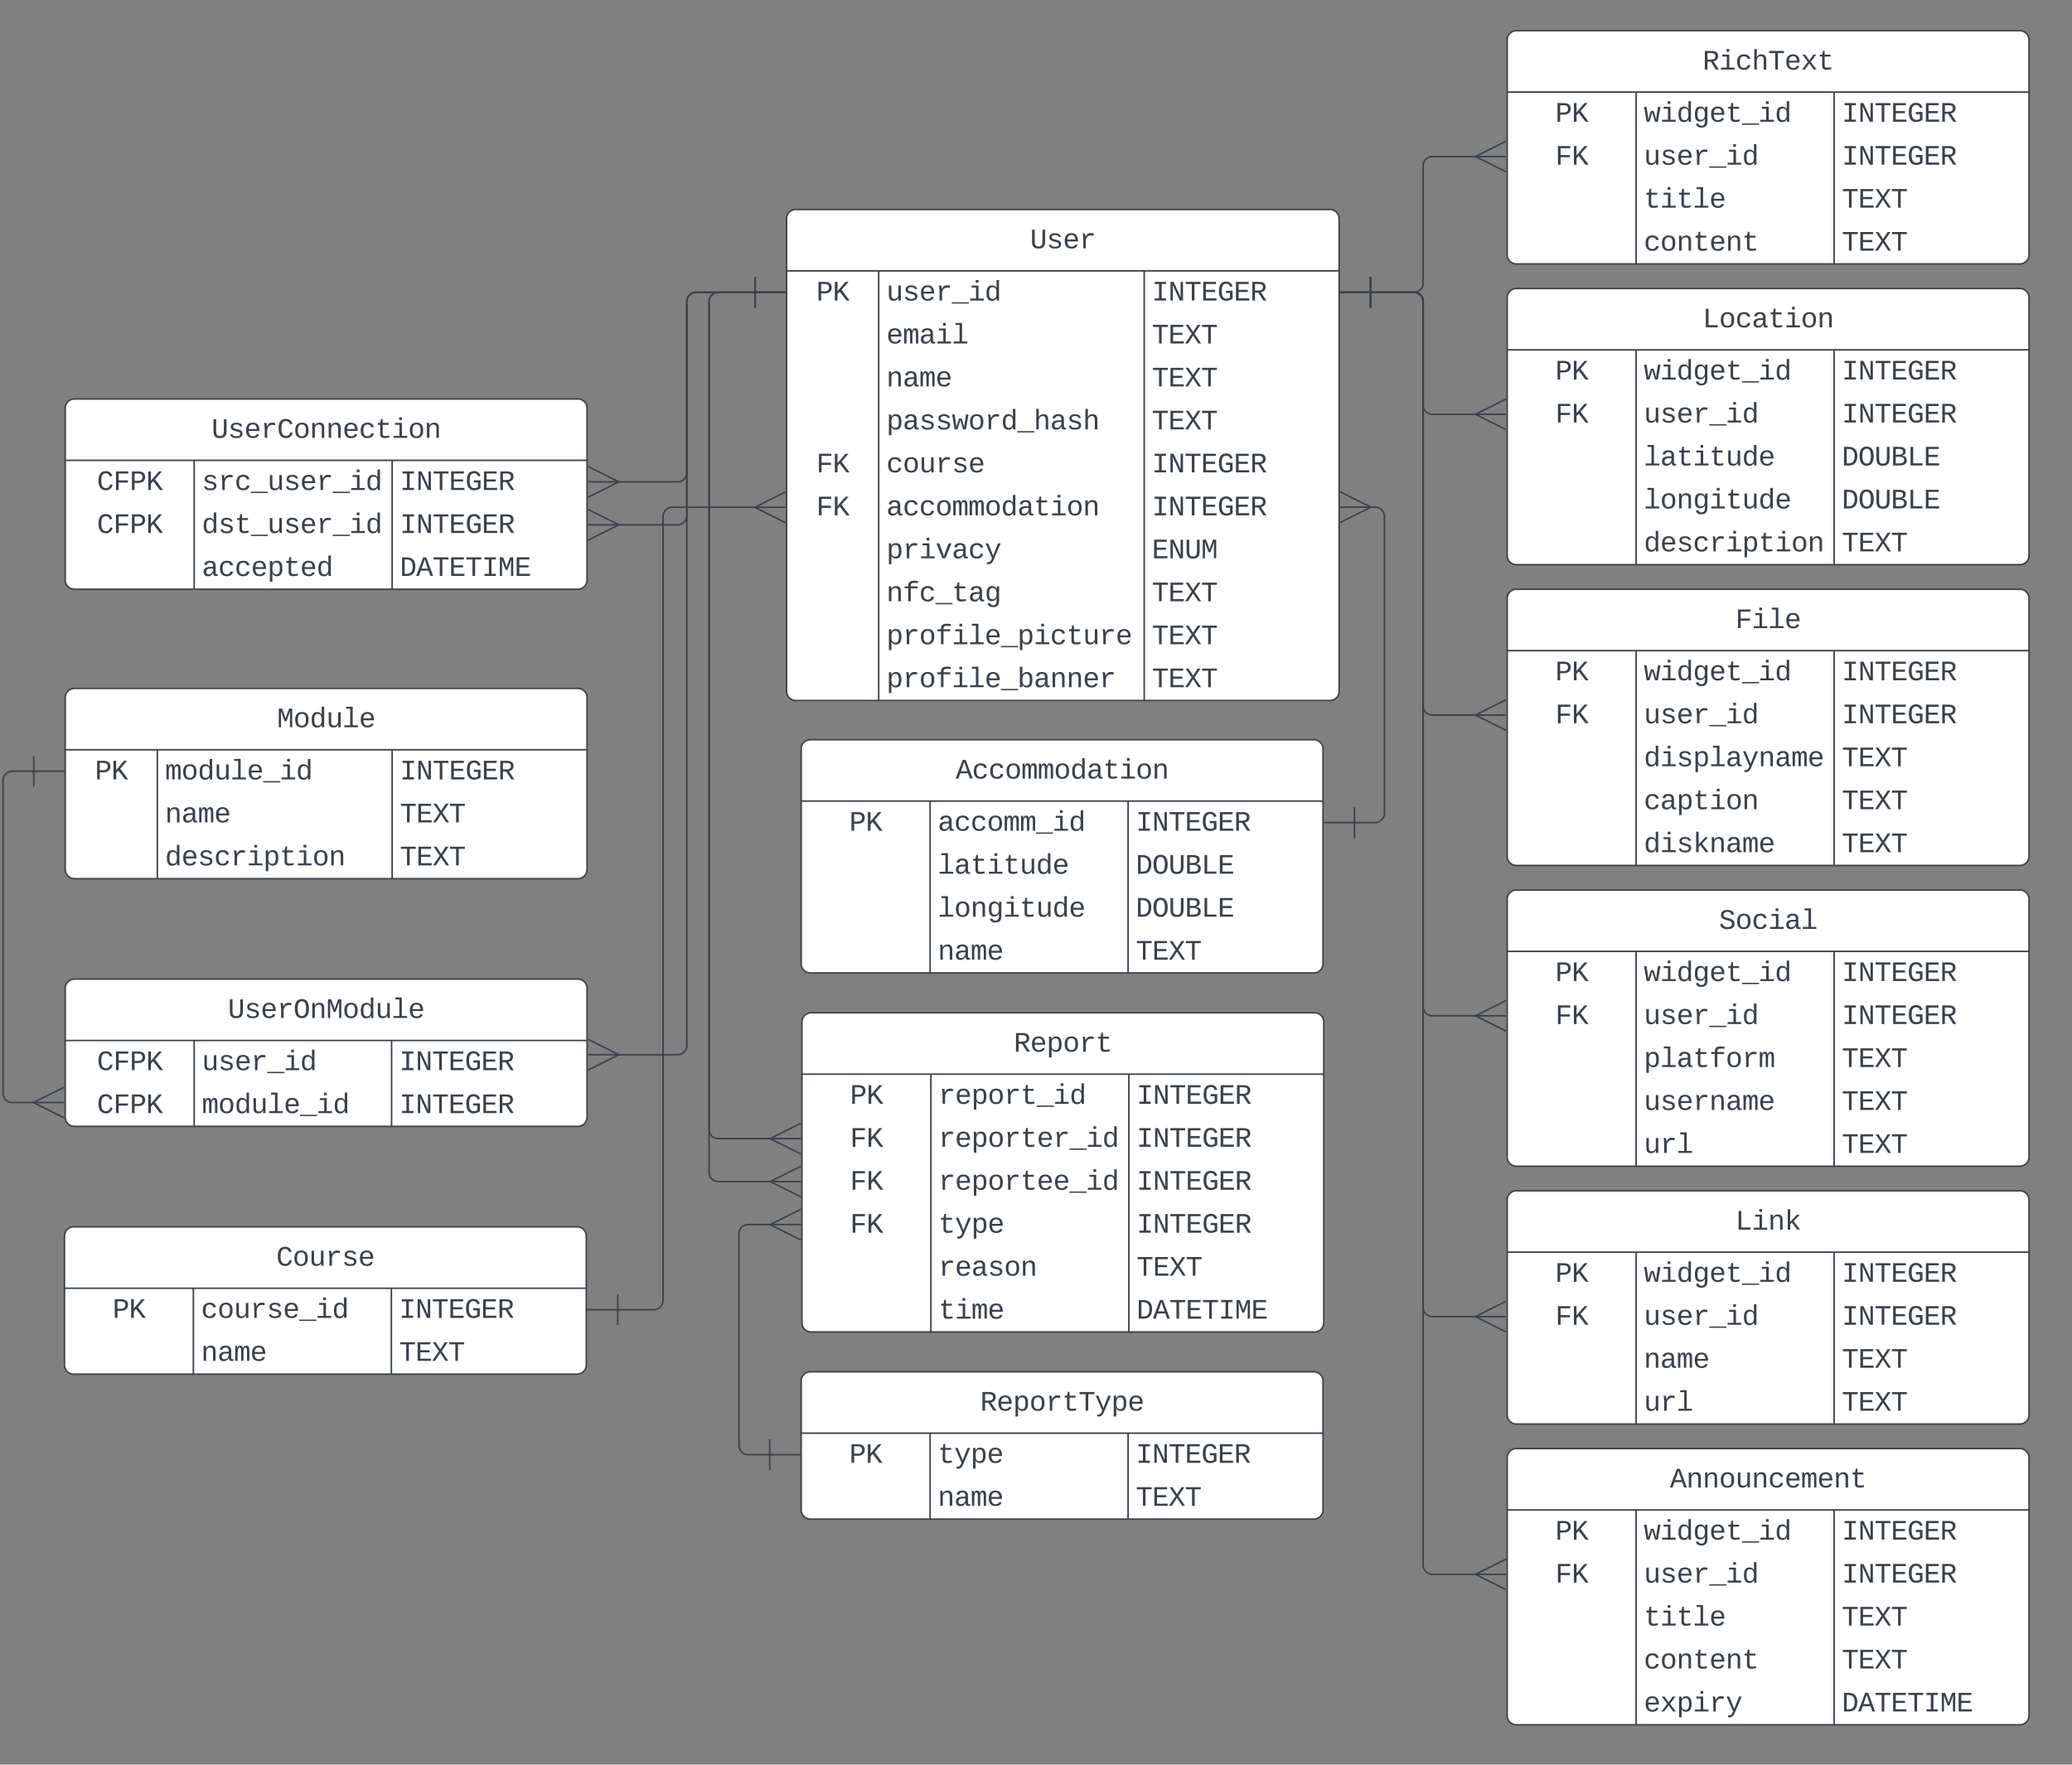 <svg xmlns="http://www.w3.org/2000/svg" xmlns:xlink="http://www.w3.org/1999/xlink" width="1350" height="1150"><rect width="100%" height="100%" fill="#808080" stroke="none"/><g transform="translate(-138 -140)"><path d="M650.5 282.5a6 6 0 0 1 6-6h348a6 6 0 0 1 6 6v308a6 6 0 0 1-6 6h-348a6 6 0 0 1-6-6z" fill="#fff"/><path d="M650.5 282.5a6 6 0 0 1 6-6h348a6 6 0 0 1 6 6v308a6 6 0 0 1-6 6h-348a6 6 0 0 1-6-6zM650.5 316.5h360M710.5 316.5v280M883.5 316.5v280" stroke="#3a414a" fill="none"/><use xlink:href="#a" transform="matrix(1,0,0,1,660.5,276.5) translate(148.663 25.33)"/><use xlink:href="#b" transform="matrix(1,0,0,1,655.5,319) translate(14.332 16.83)"/><use xlink:href="#c" transform="matrix(1,0,0,1,715.5,319) translate(0 16.83)"/><use xlink:href="#d" transform="matrix(1,0,0,1,888.5,319) translate(0 16.83)"/><use xlink:href="#e" transform="matrix(1,0,0,1,715.5,347) translate(0 16.83)"/><use xlink:href="#f" transform="matrix(1,0,0,1,888.5,347) translate(0 16.83)"/><use xlink:href="#g" transform="matrix(1,0,0,1,715.5,375) translate(0 16.83)"/><use xlink:href="#f" transform="matrix(1,0,0,1,888.5,375) translate(0 16.83)"/><use xlink:href="#h" transform="matrix(1,0,0,1,715.5,403) translate(0 16.83)"/><use xlink:href="#f" transform="matrix(1,0,0,1,888.5,403) translate(0 16.83)"/><use xlink:href="#i" transform="matrix(1,0,0,1,655.5,431) translate(14.332 16.83)"/><use xlink:href="#j" transform="matrix(1,0,0,1,715.5,431) translate(0 16.83)"/><use xlink:href="#d" transform="matrix(1,0,0,1,888.5,431) translate(0 16.83)"/><use xlink:href="#i" transform="matrix(1,0,0,1,655.5,459) translate(14.332 16.83)"/><use xlink:href="#k" transform="matrix(1,0,0,1,715.5,459) translate(0 16.83)"/><use xlink:href="#d" transform="matrix(1,0,0,1,888.5,459) translate(0 16.83)"/><use xlink:href="#l" transform="matrix(1,0,0,1,715.5,487) translate(0 16.83)"/><use xlink:href="#m" transform="matrix(1,0,0,1,888.5,487) translate(0 16.83)"/><use xlink:href="#n" transform="matrix(1,0,0,1,715.5,515) translate(0 16.83)"/><use xlink:href="#f" transform="matrix(1,0,0,1,888.5,515) translate(0 16.83)"/><use xlink:href="#o" transform="matrix(1,0,0,1,715.5,543) translate(0 16.83)"/><use xlink:href="#f" transform="matrix(1,0,0,1,888.5,543) translate(0 16.83)"/><use xlink:href="#p" transform="matrix(1,0,0,1,715.5,571) translate(0 16.83)"/><use xlink:href="#f" transform="matrix(1,0,0,1,888.5,571) translate(0 16.83)"/><path d="M180.5 594.6a6 6 0 0 1 6-6h328a6 6 0 0 1 6 6v112a6 6 0 0 1-6 6h-328a6 6 0 0 1-6-6z" fill="#fff"/><path d="M180.5 594.6a6 6 0 0 1 6-6h328a6 6 0 0 1 6 6v112a6 6 0 0 1-6 6h-328a6 6 0 0 1-6-6zM180.5 628.6h340M240.5 628.6v84M393.5 628.6v84" stroke="#3a414a" fill="none"/><use xlink:href="#q" transform="matrix(1,0,0,1,190.5,588.592) translate(127.995 25.33)"/><use xlink:href="#b" transform="matrix(1,0,0,1,185.5,631.092) translate(14.332 16.83)"/><use xlink:href="#r" transform="matrix(1,0,0,1,245.5,631.092) translate(0 16.83)"/><use xlink:href="#d" transform="matrix(1,0,0,1,398.5,631.092) translate(0 16.83)"/><use xlink:href="#g" transform="matrix(1,0,0,1,245.5,659.092) translate(0 16.83)"/><use xlink:href="#f" transform="matrix(1,0,0,1,398.5,659.092) translate(0 16.83)"/><use xlink:href="#s" transform="matrix(1,0,0,1,245.5,687.092) translate(0 16.83)"/><use xlink:href="#f" transform="matrix(1,0,0,1,398.5,687.092) translate(0 16.83)"/><path d="M180.5 784.04a6 6 0 0 1 6-6h328a6 6 0 0 1 6 6v84a6 6 0 0 1-6 6h-328a6 6 0 0 1-6-6z" fill="#fff"/><path d="M180.5 784.04a6 6 0 0 1 6-6h328a6 6 0 0 1 6 6v84a6 6 0 0 1-6 6h-328a6 6 0 0 1-6-6zM180.5 818.04h340M264.5 818.04v56M393.13 818.04v56" stroke="#3a414a" fill="none"/><use xlink:href="#t" transform="matrix(1,0,0,1,190.5,778.044) translate(95.99 25.33)"/><use xlink:href="#u" transform="matrix(1,0,0,1,185.5,820.544) translate(15.663 16.83)"/><use xlink:href="#c" transform="matrix(1,0,0,1,269.5,820.544) translate(0 16.83)"/><use xlink:href="#d" transform="matrix(1,0,0,1,398.134,820.544) translate(0 16.83)"/><use xlink:href="#u" transform="matrix(1,0,0,1,185.5,848.544) translate(15.663 16.83)"/><use xlink:href="#r" transform="matrix(1,0,0,1,269.5,848.544) translate(0 16.83)"/><use xlink:href="#d" transform="matrix(1,0,0,1,398.134,848.544) translate(0 16.83)"/><path d="M630 330.5h-38.5a6 6 0 0 0-6 6v484.8a6 6 0 0 1-6 6h-39.1" stroke="#3a414a" fill="none"/><path d="M630 320.5v20M650 330.5h-20" stroke="#3a414a" fill="#fff"/><path d="M521.22 817.3l20 10-20 10" stroke="#3a414a" fill="#fff" fill-opacity="0"/><path d="M521.22 827.3h20" stroke="#3a414a" fill="#fff"/><path d="M160 642.6h-14a6 6 0 0 0-6 6v203.87a6 6 0 0 0 6 6h14.6" stroke="#3a414a" fill="none"/><path d="M160 632.6v20M180 642.6h-20" stroke="#3a414a" fill="#fff"/><path d="M179.78 868.47l-20-10 20-10" stroke="#3a414a" fill="#fff" fill-opacity="0"/><path d="M179.78 858.47h-20" stroke="#3a414a" fill="#fff"/><path d="M660.5 806a6 6 0 0 1 6-6h328a6 6 0 0 1 6 6v196a6 6 0 0 1-6 6h-328a6 6 0 0 1-6-6z" fill="#fff"/><path d="M660.5 806a6 6 0 0 1 6-6h328a6 6 0 0 1 6 6v196a6 6 0 0 1-6 6h-328a6 6 0 0 1-6-6zM660.5 840h340M744.5 840v168M873.5 840v168" stroke="#3a414a" fill="none"/><use xlink:href="#v" transform="matrix(1,0,0,1,670.5,800) translate(127.995 25.33)"/><use xlink:href="#b" transform="matrix(1,0,0,1,665.5,842.5) translate(26.332 16.83)"/><use xlink:href="#w" transform="matrix(1,0,0,1,749.5,842.5) translate(0 16.83)"/><use xlink:href="#d" transform="matrix(1,0,0,1,878.5,842.5) translate(0 16.83)"/><use xlink:href="#i" transform="matrix(1,0,0,1,665.5,870.5) translate(26.332 16.83)"/><use xlink:href="#x" transform="matrix(1,0,0,1,749.5,870.5) translate(0 16.83)"/><use xlink:href="#d" transform="matrix(1,0,0,1,878.5,870.5) translate(0 16.83)"/><use xlink:href="#i" transform="matrix(1,0,0,1,665.5,898.5) translate(26.332 16.83)"/><use xlink:href="#y" transform="matrix(1,0,0,1,749.5,898.5) translate(0 16.83)"/><use xlink:href="#d" transform="matrix(1,0,0,1,878.5,898.5) translate(0 16.83)"/><use xlink:href="#i" transform="matrix(1,0,0,1,665.5,926.5) translate(26.332 16.83)"/><use xlink:href="#z" transform="matrix(1,0,0,1,749.5,926.5) translate(0 16.83)"/><use xlink:href="#d" transform="matrix(1,0,0,1,878.5,926.5) translate(0 16.83)"/><use xlink:href="#A" transform="matrix(1,0,0,1,749.5,954.5) translate(0 16.83)"/><use xlink:href="#f" transform="matrix(1,0,0,1,878.5,954.5) translate(0 16.83)"/><use xlink:href="#B" transform="matrix(1,0,0,1,749.5,982.5) translate(0 16.83)"/><use xlink:href="#C" transform="matrix(1,0,0,1,878.5,982.5) translate(0 16.83)"/><path d="M660 1039.96a6 6 0 0 1 6-6h328a6 6 0 0 1 6 6v84a6 6 0 0 1-6 6H666a6 6 0 0 1-6-6z" fill="#fff"/><path d="M660 1039.96a6 6 0 0 1 6-6h328a6 6 0 0 1 6 6v84a6 6 0 0 1-6 6H666a6 6 0 0 1-6-6zM660 1073.96h340M744 1073.96v56M873 1073.96v56" stroke="#3a414a" fill="none"/><use xlink:href="#D" transform="matrix(1,0,0,1,670,1033.956) translate(106.658 25.33)"/><use xlink:href="#b" transform="matrix(1,0,0,1,665,1076.456) translate(26.332 16.83)"/><use xlink:href="#z" transform="matrix(1,0,0,1,749,1076.456) translate(0 16.83)"/><use xlink:href="#d" transform="matrix(1,0,0,1,878,1076.456) translate(0 16.83)"/><use xlink:href="#g" transform="matrix(1,0,0,1,749,1104.456) translate(0 16.83)"/><use xlink:href="#f" transform="matrix(1,0,0,1,878,1104.456) translate(0 16.83)"/><path d="M639.5 1087.97h-14a6 6 0 0 1-6-6V944a6 6 0 0 1 6-6h15.1" stroke="#3a414a" fill="none"/><path d="M639.5 1077.97v20M659.5 1087.97h-20" stroke="#3a414a" fill="#fff"/><path d="M659.78 948l-20-10 20-10" stroke="#3a414a" fill="#fff" fill-opacity="0"/><path d="M659.78 938h-20" stroke="#3a414a" fill="#fff"/><path d="M630 330.5h-24a6 6 0 0 0-6 6V876a6 6 0 0 0 6 6h34.6" stroke="#3a414a" fill="none"/><path d="M630 320.5v20M650 330.5h-20" stroke="#3a414a" fill="#fff"/><path d="M659.78 892l-20-10 20-10" stroke="#3a414a" fill="#fff" fill-opacity="0"/><path d="M659.78 882h-20" stroke="#3a414a" fill="#fff"/><path d="M630 330.5h-24a6 6 0 0 0-6 6V904a6 6 0 0 0 6 6h34.6" stroke="#3a414a" fill="none"/><path d="M630 320.5v20M650 330.5h-20" stroke="#3a414a" fill="#fff"/><path d="M659.78 920l-20-10 20-10" stroke="#3a414a" fill="#fff" fill-opacity="0"/><path d="M659.78 910h-20" stroke="#3a414a" fill="#fff"/><path d="M180.5 406a6 6 0 0 1 6-6h328a6 6 0 0 1 6 6v112a6 6 0 0 1-6 6h-328a6 6 0 0 1-6-6z" fill="#fff"/><path d="M180.5 406a6 6 0 0 1 6-6h328a6 6 0 0 1 6 6v112a6 6 0 0 1-6 6h-328a6 6 0 0 1-6-6zM180.5 440h340M264.5 440v84M393.5 440v84" stroke="#3a414a" fill="none"/><use xlink:href="#E" transform="matrix(1,0,0,1,190.5,400) translate(85.321 25.33)"/><use xlink:href="#u" transform="matrix(1,0,0,1,185.5,442.5) translate(15.663 16.83)"/><use xlink:href="#F" transform="matrix(1,0,0,1,269.5,442.5) translate(0 16.83)"/><use xlink:href="#d" transform="matrix(1,0,0,1,398.5,442.5) translate(0 16.83)"/><use xlink:href="#u" transform="matrix(1,0,0,1,185.5,470.5) translate(15.663 16.83)"/><use xlink:href="#G" transform="matrix(1,0,0,1,269.5,470.5) translate(0 16.83)"/><use xlink:href="#d" transform="matrix(1,0,0,1,398.5,470.5) translate(0 16.83)"/><use xlink:href="#H" transform="matrix(1,0,0,1,269.5,498.5) translate(0 16.83)"/><use xlink:href="#C" transform="matrix(1,0,0,1,398.5,498.5) translate(0 16.83)"/><path d="M660 628.04a6 6 0 0 1 6-6h328a6 6 0 0 1 6 6v140a6 6 0 0 1-6 6H666a6 6 0 0 1-6-6z" fill="#fff"/><path d="M660 628.04a6 6 0 0 1 6-6h328a6 6 0 0 1 6 6v140a6 6 0 0 1-6 6H666a6 6 0 0 1-6-6zM660 662.04h340M744 662.04v112M873 662.04v112" stroke="#3a414a" fill="none"/><use xlink:href="#I" transform="matrix(1,0,0,1,670,622.044) translate(90.655 25.33)"/><use xlink:href="#b" transform="matrix(1,0,0,1,665,664.544) translate(26.332 16.83)"/><use xlink:href="#J" transform="matrix(1,0,0,1,749,664.544) translate(0 16.83)"/><use xlink:href="#d" transform="matrix(1,0,0,1,878,664.544) translate(0 16.83)"/><use xlink:href="#K" transform="matrix(1,0,0,1,749,692.544) translate(0 16.83)"/><use xlink:href="#L" transform="matrix(1,0,0,1,878,692.544) translate(0 16.83)"/><use xlink:href="#M" transform="matrix(1,0,0,1,749,720.544) translate(0 16.83)"/><use xlink:href="#L" transform="matrix(1,0,0,1,878,720.544) translate(0 16.83)"/><use xlink:href="#N" transform="matrix(1,0,0,1,749,748.544) translate(0 16.83)"/><use xlink:href="#O" transform="matrix(1,0,0,1,878,748.544) translate(0 16.83)"/><path d="M1020.5 676.04h13.5a6 6 0 0 0 6-6V476.5a6 6 0 0 0-6-6h-3.6" stroke="#3a414a" fill="none"/><path d="M1020.5 686.04v-20M1000.5 676.04h20" stroke="#3a414a" fill="#fff"/><path d="M1011.22 460.5l20 10-20 10" stroke="#3a414a" fill="#fff" fill-opacity="0"/><path d="M1011.22 470.5h20" stroke="#3a414a" fill="#fff"/><path d="M1120 166a6 6 0 0 1 6-6h328a6 6 0 0 1 6 6v140a6 6 0 0 1-6 6h-328a6 6 0 0 1-6-6z" fill="#fff"/><path d="M1120 166a6 6 0 0 1 6-6h328a6 6 0 0 1 6 6v140a6 6 0 0 1-6 6h-328a6 6 0 0 1-6-6zM1120 200h340M1204 200v112M1333 200v112" stroke="#3a414a" fill="none"/><use xlink:href="#P" transform="matrix(1,0,0,1,1130,160) translate(117.326 25.33)"/><use xlink:href="#b" transform="matrix(1,0,0,1,1125,202.5) translate(26.332 16.83)"/><use xlink:href="#Q" transform="matrix(1,0,0,1,1209,202.5) translate(0 16.83)"/><use xlink:href="#d" transform="matrix(1,0,0,1,1338,202.5) translate(0 16.83)"/><use xlink:href="#i" transform="matrix(1,0,0,1,1125,230.5) translate(26.332 16.83)"/><use xlink:href="#c" transform="matrix(1,0,0,1,1209,230.5) translate(0 16.83)"/><use xlink:href="#d" transform="matrix(1,0,0,1,1338,230.5) translate(0 16.83)"/><use xlink:href="#R" transform="matrix(1,0,0,1,1209,258.5) translate(0 16.83)"/><use xlink:href="#f" transform="matrix(1,0,0,1,1338,258.5) translate(0 16.83)"/><use xlink:href="#S" transform="matrix(1,0,0,1,1209,286.5) translate(0 16.83)"/><use xlink:href="#f" transform="matrix(1,0,0,1,1338,286.5) translate(0 16.83)"/><path d="M1120 334a6 6 0 0 1 6-6h328a6 6 0 0 1 6 6v168a6 6 0 0 1-6 6h-328a6 6 0 0 1-6-6z" fill="#fff"/><path d="M1120 334a6 6 0 0 1 6-6h328a6 6 0 0 1 6 6v168a6 6 0 0 1-6 6h-328a6 6 0 0 1-6-6zM1120 368h340M1204 368v140M1333 368v140" stroke="#3a414a" fill="none"/><use xlink:href="#T" transform="matrix(1,0,0,1,1130,328) translate(117.326 25.33)"/><use xlink:href="#b" transform="matrix(1,0,0,1,1125,370.5) translate(26.332 16.83)"/><use xlink:href="#Q" transform="matrix(1,0,0,1,1209,370.5) translate(0 16.83)"/><use xlink:href="#d" transform="matrix(1,0,0,1,1338,370.5) translate(0 16.83)"/><use xlink:href="#i" transform="matrix(1,0,0,1,1125,398.5) translate(26.332 16.83)"/><use xlink:href="#c" transform="matrix(1,0,0,1,1209,398.5) translate(0 16.83)"/><use xlink:href="#d" transform="matrix(1,0,0,1,1338,398.5) translate(0 16.83)"/><use xlink:href="#U" transform="matrix(1,0,0,1,1209,426.5) translate(0 16.83)"/><use xlink:href="#V" transform="matrix(1,0,0,1,1338,426.5) translate(0 16.83)"/><use xlink:href="#W" transform="matrix(1,0,0,1,1209,454.5) translate(0 16.83)"/><use xlink:href="#V" transform="matrix(1,0,0,1,1338,454.5) translate(0 16.83)"/><use xlink:href="#s" transform="matrix(1,0,0,1,1209,482.5) translate(0 16.83)"/><use xlink:href="#f" transform="matrix(1,0,0,1,1338,482.5) translate(0 16.83)"/><path d="M1120 530a6 6 0 0 1 6-6h328a6 6 0 0 1 6 6v168a6 6 0 0 1-6 6h-328a6 6 0 0 1-6-6z" fill="#fff"/><path d="M1120 530a6 6 0 0 1 6-6h328a6 6 0 0 1 6 6v168a6 6 0 0 1-6 6h-328a6 6 0 0 1-6-6zM1120 564h340M1204 564v140M1333 564v140" stroke="#3a414a" fill="none"/><use xlink:href="#X" transform="matrix(1,0,0,1,1130,524) translate(138.663 25.33)"/><use xlink:href="#b" transform="matrix(1,0,0,1,1125,566.5) translate(26.332 16.83)"/><use xlink:href="#Q" transform="matrix(1,0,0,1,1209,566.5) translate(0 16.83)"/><use xlink:href="#d" transform="matrix(1,0,0,1,1338,566.5) translate(0 16.83)"/><use xlink:href="#i" transform="matrix(1,0,0,1,1125,594.5) translate(26.332 16.83)"/><use xlink:href="#c" transform="matrix(1,0,0,1,1209,594.5) translate(0 16.83)"/><use xlink:href="#d" transform="matrix(1,0,0,1,1338,594.5) translate(0 16.83)"/><use xlink:href="#Y" transform="matrix(1,0,0,1,1209,622.5) translate(0 16.83)"/><use xlink:href="#f" transform="matrix(1,0,0,1,1338,622.5) translate(0 16.83)"/><use xlink:href="#Z" transform="matrix(1,0,0,1,1209,650.5) translate(0 16.83)"/><use xlink:href="#f" transform="matrix(1,0,0,1,1338,650.5) translate(0 16.83)"/><use xlink:href="#aa" transform="matrix(1,0,0,1,1209,678.5) translate(0 16.83)"/><use xlink:href="#f" transform="matrix(1,0,0,1,1338,678.5) translate(0 16.83)"/><path d="M1120 922a6 6 0 0 1 6-6h328a6 6 0 0 1 6 6v140a6 6 0 0 1-6 6h-328a6 6 0 0 1-6-6z" fill="#fff"/><path d="M1120 922a6 6 0 0 1 6-6h328a6 6 0 0 1 6 6v140a6 6 0 0 1-6 6h-328a6 6 0 0 1-6-6zM1120 956h340M1204 956v112M1333 956v112" stroke="#3a414a" fill="none"/><use xlink:href="#ab" transform="matrix(1,0,0,1,1130,915.996) translate(138.663 25.33)"/><use xlink:href="#b" transform="matrix(1,0,0,1,1125,958.496) translate(26.332 16.83)"/><use xlink:href="#Q" transform="matrix(1,0,0,1,1209,958.496) translate(0 16.83)"/><use xlink:href="#d" transform="matrix(1,0,0,1,1338,958.496) translate(0 16.83)"/><use xlink:href="#i" transform="matrix(1,0,0,1,1125,986.496) translate(26.332 16.83)"/><use xlink:href="#c" transform="matrix(1,0,0,1,1209,986.496) translate(0 16.83)"/><use xlink:href="#d" transform="matrix(1,0,0,1,1338,986.496) translate(0 16.83)"/><use xlink:href="#g" transform="matrix(1,0,0,1,1209,1014.496) translate(0 16.83)"/><use xlink:href="#f" transform="matrix(1,0,0,1,1338,1014.496) translate(0 16.83)"/><use xlink:href="#ac" transform="matrix(1,0,0,1,1209,1042.496) translate(0 16.83)"/><use xlink:href="#f" transform="matrix(1,0,0,1,1338,1042.496) translate(0 16.83)"/><path d="M1120 726a6 6 0 0 1 6-6h328a6 6 0 0 1 6 6v168a6 6 0 0 1-6 6h-328a6 6 0 0 1-6-6z" fill="#fff"/><path d="M1120 726a6 6 0 0 1 6-6h328a6 6 0 0 1 6 6v168a6 6 0 0 1-6 6h-328a6 6 0 0 1-6-6zM1120 760h340M1204 760v140M1333 760v140" stroke="#3a414a" fill="none"/><use xlink:href="#ad" transform="matrix(1,0,0,1,1130,719.998) translate(127.995 25.33)"/><use xlink:href="#b" transform="matrix(1,0,0,1,1125,762.498) translate(26.332 16.83)"/><use xlink:href="#Q" transform="matrix(1,0,0,1,1209,762.498) translate(0 16.83)"/><use xlink:href="#d" transform="matrix(1,0,0,1,1338,762.498) translate(0 16.83)"/><use xlink:href="#i" transform="matrix(1,0,0,1,1125,790.498) translate(26.332 16.83)"/><use xlink:href="#c" transform="matrix(1,0,0,1,1209,790.498) translate(0 16.83)"/><use xlink:href="#d" transform="matrix(1,0,0,1,1338,790.498) translate(0 16.83)"/><use xlink:href="#ae" transform="matrix(1,0,0,1,1209,818.498) translate(0 16.83)"/><use xlink:href="#f" transform="matrix(1,0,0,1,1338,818.498) translate(0 16.83)"/><use xlink:href="#af" transform="matrix(1,0,0,1,1209,846.498) translate(0 16.83)"/><use xlink:href="#f" transform="matrix(1,0,0,1,1338,846.498) translate(0 16.83)"/><use xlink:href="#ac" transform="matrix(1,0,0,1,1209,874.498) translate(0 16.83)"/><use xlink:href="#f" transform="matrix(1,0,0,1,1338,874.498) translate(0 16.83)"/><path d="M1031 330.5h28.25a6 6 0 0 1 6 6v263.48a6 6 0 0 0 6 6h28.84" stroke="#3a414a" fill="none"/><path d="M1031 340.5v-20M1011 330.5h20" stroke="#3a414a" fill="#fff"/><path d="M1119.28 615.98l-20-10 20-10" stroke="#3a414a" fill="#fff" fill-opacity="0"/><path d="M1119.28 605.98h-20" stroke="#3a414a" fill="#fff"/><path d="M1031 330.5h28.25a6 6 0 0 1 6 6v459.47a6 6 0 0 0 6 6h28.84" stroke="#3a414a" fill="none"/><path d="M1031 340.5v-20M1011 330.5h20" stroke="#3a414a" fill="#fff"/><path d="M1119.28 811.97l-20-10 20-10" stroke="#3a414a" fill="#fff" fill-opacity="0"/><path d="M1119.28 801.97h-20" stroke="#3a414a" fill="#fff"/><path d="M1031 330.5h28.25a6 6 0 0 1 6 6V992a6 6 0 0 0 6 6h28.84" stroke="#3a414a" fill="none"/><path d="M1031 340.5v-20M1011 330.5h20" stroke="#3a414a" fill="#fff"/><path d="M1119.28 1008l-20-10 20-10" stroke="#3a414a" fill="#fff" fill-opacity="0"/><path d="M1119.28 998h-20" stroke="#3a414a" fill="#fff"/><path d="M1031 330.5h28.25a6 6 0 0 1 6 6V404a6 6 0 0 0 6 6h28.84" stroke="#3a414a" fill="none"/><path d="M1031 340.5v-20M1011 330.5h20" stroke="#3a414a" fill="#fff"/><path d="M1119.28 420l-20-10 20-10" stroke="#3a414a" fill="#fff" fill-opacity="0"/><path d="M1119.28 410h-20" stroke="#3a414a" fill="#fff"/><path d="M1031 330.5h28.25a6 6 0 0 0 6-6v-76.48a6 6 0 0 1 6-6h28.84" stroke="#3a414a" fill="none"/><path d="M1031 340.5v-20M1011 330.5h20" stroke="#3a414a" fill="#fff"/><path d="M1119.28 252.02l-20-10 20-10" stroke="#3a414a" fill="#fff" fill-opacity="0"/><path d="M1119.28 242.02h-20" stroke="#3a414a" fill="#fff"/><path d="M630 330.5h-38.5a6 6 0 0 0-6 6V448a6 6 0 0 1-6 6h-39.1" stroke="#3a414a" fill="none"/><path d="M630 320.5v20M650 330.5h-20" stroke="#3a414a" fill="#fff"/><path d="M521.22 444l20 10-20 10" stroke="#3a414a" fill="#fff" fill-opacity="0"/><path d="M521.22 454h20" stroke="#3a414a" fill="#fff"/><path d="M630 330.5h-38.5a6 6 0 0 0-6 6V476a6 6 0 0 1-6 6h-39.1" stroke="#3a414a" fill="none"/><path d="M630 320.5v20M650 330.5h-20" stroke="#3a414a" fill="#fff"/><path d="M521.22 472l20 10-20 10" stroke="#3a414a" fill="#fff" fill-opacity="0"/><path d="M521.22 482h20" stroke="#3a414a" fill="#fff"/><path d="M1120 1090a6 6 0 0 1 6-6h328a6 6 0 0 1 6 6v168a6 6 0 0 1-6 6h-328a6 6 0 0 1-6-6z" fill="#fff"/><path d="M1120 1090a6 6 0 0 1 6-6h328a6 6 0 0 1 6 6v168a6 6 0 0 1-6 6h-328a6 6 0 0 1-6-6zM1120 1124h340M1204 1124v140M1333 1124v140" stroke="#3a414a" fill="none"/><use xlink:href="#ag" transform="matrix(1,0,0,1,1130,1083.993) translate(95.99 25.33)"/><use xlink:href="#b" transform="matrix(1,0,0,1,1125,1126.493) translate(26.332 16.83)"/><use xlink:href="#Q" transform="matrix(1,0,0,1,1209,1126.493) translate(0 16.83)"/><use xlink:href="#d" transform="matrix(1,0,0,1,1338,1126.493) translate(0 16.83)"/><use xlink:href="#i" transform="matrix(1,0,0,1,1125,1154.493) translate(26.332 16.83)"/><use xlink:href="#c" transform="matrix(1,0,0,1,1209,1154.493) translate(0 16.83)"/><use xlink:href="#d" transform="matrix(1,0,0,1,1338,1154.493) translate(0 16.83)"/><use xlink:href="#R" transform="matrix(1,0,0,1,1209,1182.493) translate(0 16.83)"/><use xlink:href="#f" transform="matrix(1,0,0,1,1338,1182.493) translate(0 16.83)"/><use xlink:href="#S" transform="matrix(1,0,0,1,1209,1210.493) translate(0 16.83)"/><use xlink:href="#f" transform="matrix(1,0,0,1,1338,1210.493) translate(0 16.83)"/><use xlink:href="#ah" transform="matrix(1,0,0,1,1209,1238.493) translate(0 16.83)"/><use xlink:href="#C" transform="matrix(1,0,0,1,1338,1238.493) translate(0 16.83)"/><path d="M1031 330.5h28.25a6 6 0 0 1 6 6v823.47a6 6 0 0 0 6 6h28.84" stroke="#3a414a" fill="none"/><path d="M1031 340.5v-20M1011 330.5h20" stroke="#3a414a" fill="#fff"/><path d="M1119.28 1175.97l-20-10 20-10" stroke="#3a414a" fill="#fff" fill-opacity="0"/><path d="M1119.28 1165.97h-20" stroke="#3a414a" fill="#fff"/><path d="M180 945.5a6 6 0 0 1 6-6h328a6 6 0 0 1 6 6v84a6 6 0 0 1-6 6H186a6 6 0 0 1-6-6z" fill="#fff"/><path d="M180 945.5a6 6 0 0 1 6-6h328a6 6 0 0 1 6 6v84a6 6 0 0 1-6 6H186a6 6 0 0 1-6-6zM180 979.5h340M264 979.5v56M393 979.5v56" stroke="#3a414a" fill="none"/><use xlink:href="#ai" transform="matrix(1,0,0,1,190,939.496) translate(127.995 25.33)"/><use xlink:href="#b" transform="matrix(1,0,0,1,185,981.996) translate(26.332 16.83)"/><use xlink:href="#aj" transform="matrix(1,0,0,1,269,981.996) translate(0 16.83)"/><use xlink:href="#d" transform="matrix(1,0,0,1,398,981.996) translate(0 16.83)"/><use xlink:href="#g" transform="matrix(1,0,0,1,269,1009.996) translate(0 16.83)"/><use xlink:href="#f" transform="matrix(1,0,0,1,398,1009.996) translate(0 16.83)"/><path d="M540.5 993.5H564a6 6 0 0 0 6-6V476.6a6 6 0 0 1 6-6h54.6" stroke="#3a414a" fill="none"/><path d="M540.5 1003.5v-20M520.5 993.5h20" stroke="#3a414a" fill="#fff"/><path d="M649.78 480.6l-20-10 20-10" stroke="#3a414a" fill="#fff" fill-opacity="0"/><path d="M649.78 470.6h-20" stroke="#3a414a" fill="#fff"/><defs><path fill="#3a414a" d="M604-135c236 0 291-142 291-376v-838h190v859c5 340-142 510-480 510-326 0-463-164-463-492v-877h191v851c-3 222 46 363 271 363" id="ak"/><path fill="#3a414a" d="M873-819c-18-114-119-146-250-146-163 0-245 50-245 151 0 151 170 148 294 185 182 54 388 94 388 320 0 240-189 325-439 329-245 4-410-69-454-268l159-31c24 133 136 168 295 165 144-2 270-31 270-171 0-164-195-160-331-202-167-52-350-87-350-299 0-218 173-315 413-313 220 2 373 77 412 260" id="al"/><path fill="#3a414a" d="M617-1102c355 0 481 238 477 599H322c5 222 84 388 301 388 144 0 244-59 284-166l158 45C1002-72 854 20 623 20c-342 0-490-220-490-568 0-346 151-554 484-554zm291 461c-18-192-90-328-289-328-194 0-287 128-295 328h584" id="am"/><path fill="#3a414a" d="M839-1102c70 0 148 7 206 17v167c-112-18-268-36-363 15-129 69-208 203-208 395V0H294c-10-367 32-789-52-1082h171c21 75 41 161 48 250h5c67-152 152-270 373-270" id="an"/><g id="a"><use transform="matrix(0.009,0,0,0.009,0,0)" xlink:href="#ak"/><use transform="matrix(0.009,0,0,0.009,10.668,0)" xlink:href="#al"/><use transform="matrix(0.009,0,0,0.009,21.337,0)" xlink:href="#am"/><use transform="matrix(0.009,0,0,0.009,32.005,0)" xlink:href="#an"/></g><path fill="#3a414a" d="M622-1349c296 4 497 117 497 404 0 282-193 424-485 431H353V0H162v-1349h460zm-15 684c195-3 320-88 320-277 0-184-129-255-328-254H353v531h254" id="ao"/><path fill="#3a414a" d="M1003 0L516-638 353-469V0H162v-1349h191v673l572-673h225L646-777 1227 0h-224" id="ap"/><g id="b"><use transform="matrix(0.009,0,0,0.009,0,0)" xlink:href="#ao"/><use transform="matrix(0.009,0,0,0.009,10.668,0)" xlink:href="#ap"/></g><path fill="#3a414a" d="M528 20c-247 0-343-132-343-381v-721h180v686c-4 177 45 284 224 277 194-8 279-136 279-336v-627h181c3 360-6 732 6 1082H885c-4-54-7-126-8-185h-3C809-64 714 20 528 20" id="aq"/><path fill="#3a414a" d="M-5 220v-96h1238v96H-5" id="ar"/><path fill="#3a414a" d="M745-142h380V0H143v-142h422v-798H246v-142h499v940zM545-1292v-192h200v192H545" id="as"/><path fill="#3a414a" d="M865-914c-3-187-2-380-2-570h180v1261c0 76 1 155 6 223H877c-8-49-9-116-10-174h-5C801-44 708 26 530 26c-135 0-234-46-297-139s-95-232-95-419c0-377 131-566 392-566 176 0 271 63 335 184zm-286-51c-222 0-255 197-255 427 0 229 31 425 253 425 237 0 286-195 286-441 0-238-52-411-284-411" id="at"/><g id="c"><use transform="matrix(0.009,0,0,0.009,0,0)" xlink:href="#aq"/><use transform="matrix(0.009,0,0,0.009,10.668,0)" xlink:href="#al"/><use transform="matrix(0.009,0,0,0.009,21.337,0)" xlink:href="#am"/><use transform="matrix(0.009,0,0,0.009,32.005,0)" xlink:href="#an"/><use transform="matrix(0.009,0,0,0.009,42.674,0)" xlink:href="#ar"/><use transform="matrix(0.009,0,0,0.009,53.342,0)" xlink:href="#as"/><use transform="matrix(0.009,0,0,0.009,64.01,0)" xlink:href="#at"/></g><path fill="#3a414a" d="M202-1349h823v156H709v1037h316V0H202v-156h316v-1037H202v-156" id="au"/><path fill="#3a414a" d="M912-211c-10-84-18-177-18-274v-864h172V0H836L316-1130c7 79 16 167 16 254V0H162v-1349h222" id="av"/><path fill="#3a414a" d="M709-1193V0H519v-1193H76v-156h1076v156H709" id="aw"/><path fill="#3a414a" d="M162 0v-1349h919v156H353v422h668v154H353v461h769V0H162" id="ax"/><path fill="#3a414a" d="M655-135c108 0 195-33 260-74v-336H622v-160h479v572C981-54 839 20 639 20c-388 0-526-306-526-701 0-406 129-689 529-689 261 0 392 137 461 331l-171 56c-47-131-122-231-288-231-281 0-330 245-330 533 0 179 28 314 84 407s142 139 257 139" id="ay"/><path fill="#3a414a" d="M1121-976c0 225-142 341-344 379L1177 0H957L591-575H353V0H162v-1349h482c281 3 477 100 477 373zM633-726c181-1 296-73 296-247 0-149-101-223-304-223H353v470h280" id="az"/><g id="d"><use transform="matrix(0.009,0,0,0.009,0,0)" xlink:href="#au"/><use transform="matrix(0.009,0,0,0.009,10.668,0)" xlink:href="#av"/><use transform="matrix(0.009,0,0,0.009,21.337,0)" xlink:href="#aw"/><use transform="matrix(0.009,0,0,0.009,32.005,0)" xlink:href="#ax"/><use transform="matrix(0.009,0,0,0.009,42.674,0)" xlink:href="#ay"/><use transform="matrix(0.009,0,0,0.009,53.342,0)" xlink:href="#ax"/><use transform="matrix(0.009,0,0,0.009,64.01,0)" xlink:href="#az"/></g><path fill="#3a414a" d="M904-1102c199 0 220 177 220 381V0H956v-686c-3-114 0-215-60-264-70-33-125-4-158 71-26 56-39 140-39 252V0H531v-686c-3-114-1-215-61-264-78-41-136 24-157 84-24 69-39 159-39 259V0H105c-3-360 6-732-6-1082h149c6 50 3 123 8 175 36-100 83-195 216-195 135 0 166 79 196 196 42-105 93-196 236-196" id="aA"/><path fill="#3a414a" d="M1000-272c3 95 12 159 101 161 21 0 41-3 59-7V-6c-44 10-86 16-139 16-141 2-191-84-197-217h-6C748-76 648 20 446 20c-207 0-318-120-318-322 0-266 194-348 454-354l236-4c12-191-40-305-222-305-140 0-220 47-232 172l-188-17c33-204 181-292 423-292 255 0 401 118 401 364v466zm-683-27c0 109 63 184 175 182 166-3 259-96 306-217 24-65 20-120 20-200-232 7-501-28-501 235" id="aB"/><path fill="#3a414a" d="M736-142h380V0H134v-142h422v-1200H267v-142h469v1342" id="aC"/><g id="e"><use transform="matrix(0.009,0,0,0.009,0,0)" xlink:href="#am"/><use transform="matrix(0.009,0,0,0.009,10.668,0)" xlink:href="#aA"/><use transform="matrix(0.009,0,0,0.009,21.337,0)" xlink:href="#aB"/><use transform="matrix(0.009,0,0,0.009,32.005,0)" xlink:href="#as"/><use transform="matrix(0.009,0,0,0.009,42.674,0)" xlink:href="#aC"/></g><path fill="#3a414a" d="M614-836l333-513h205L717-705 1193 0H988L614-573 241 0H36l476-705-435-644h205" id="aD"/><g id="f"><use transform="matrix(0.009,0,0,0.009,0,0)" xlink:href="#aw"/><use transform="matrix(0.009,0,0,0.009,10.668,0)" xlink:href="#ax"/><use transform="matrix(0.009,0,0,0.009,21.337,0)" xlink:href="#aD"/><use transform="matrix(0.009,0,0,0.009,32.005,0)" xlink:href="#aw"/></g><path fill="#3a414a" d="M706-1102c241 0 344 136 343 381V0H868v-695c1-168-57-273-220-268-190 6-283 138-283 336V0H185c-3-360 6-732-6-1082h170c4 54 7 126 8 185h3c63-121 164-204 346-205" id="aE"/><g id="g"><use transform="matrix(0.009,0,0,0.009,0,0)" xlink:href="#aE"/><use transform="matrix(0.009,0,0,0.009,10.668,0)" xlink:href="#aB"/><use transform="matrix(0.009,0,0,0.009,21.337,0)" xlink:href="#aA"/><use transform="matrix(0.009,0,0,0.009,32.005,0)" xlink:href="#am"/></g><path fill="#3a414a" d="M698-1104c312 3 392 244 392 558 0 315-82 566-392 566-169 0-277-65-331-184h-5c8 188 2 394 4 589H185V-858c0-76-1-156-6-224h175c6 52 9 120 10 178h4c58-122 150-202 330-200zm-49 991c225 0 255-203 255-433 0-225-32-419-253-419-236 0-285 192-285 441 0 237 53 411 283 411" id="aF"/><path fill="#3a414a" d="M1018 0H814c-67-224-138-444-200-673C552-442 476-224 407 0H204L21-1082h178c43 310 105 601 126 933 54-225 128-425 193-638h193c63 212 134 415 185 638 22-336 90-622 136-933h176" id="aG"/><path fill="#3a414a" d="M615-1102c343 0 484 203 482 560-1 347-147 562-488 562-336 0-475-219-479-562-4-349 156-560 485-560zm-8 989c240 0 301-180 301-429 0-245-55-427-290-427-236 0-299 181-299 427 0 243 61 429 288 429" id="aH"/><path fill="#3a414a" d="M648-963c-190 6-283 138-283 336V0H185v-1484h181c-2 197 6 404-9 587h3c62-120 159-205 339-205 242 0 351 135 350 381V0H868v-695c1-168-57-273-220-268" id="aI"/><g id="h"><use transform="matrix(0.009,0,0,0.009,0,0)" xlink:href="#aF"/><use transform="matrix(0.009,0,0,0.009,10.668,0)" xlink:href="#aB"/><use transform="matrix(0.009,0,0,0.009,21.337,0)" xlink:href="#al"/><use transform="matrix(0.009,0,0,0.009,32.005,0)" xlink:href="#al"/><use transform="matrix(0.009,0,0,0.009,42.674,0)" xlink:href="#aG"/><use transform="matrix(0.009,0,0,0.009,53.342,0)" xlink:href="#aH"/><use transform="matrix(0.009,0,0,0.009,64.01,0)" xlink:href="#an"/><use transform="matrix(0.009,0,0,0.009,74.679,0)" xlink:href="#at"/><use transform="matrix(0.009,0,0,0.009,85.347,0)" xlink:href="#ar"/><use transform="matrix(0.009,0,0,0.009,96.016,0)" xlink:href="#aI"/><use transform="matrix(0.009,0,0,0.009,106.684,0)" xlink:href="#aB"/><use transform="matrix(0.009,0,0,0.009,117.352,0)" xlink:href="#al"/><use transform="matrix(0.009,0,0,0.009,128.021,0)" xlink:href="#aI"/></g><path fill="#3a414a" d="M385-1193v494h676v158H385V0H194v-1349h891v156H385" id="aJ"/><g id="i"><use transform="matrix(0.009,0,0,0.009,0,0)" xlink:href="#aJ"/><use transform="matrix(0.009,0,0,0.009,10.668,0)" xlink:href="#ap"/></g><path fill="#3a414a" d="M631 20c-350 0-501-215-501-562 0-355 162-560 502-560 250 0 399 118 446 323l-192 14c-23-124-109-196-262-196-242 0-305 171-305 415 1 245 61 427 304 427 151 0 248-77 267-215l190 12C1039-107 883 20 631 20" id="aK"/><g id="j"><use transform="matrix(0.009,0,0,0.009,0,0)" xlink:href="#aK"/><use transform="matrix(0.009,0,0,0.009,10.668,0)" xlink:href="#aH"/><use transform="matrix(0.009,0,0,0.009,21.337,0)" xlink:href="#aq"/><use transform="matrix(0.009,0,0,0.009,32.005,0)" xlink:href="#an"/><use transform="matrix(0.009,0,0,0.009,42.674,0)" xlink:href="#al"/><use transform="matrix(0.009,0,0,0.009,53.342,0)" xlink:href="#am"/></g><path fill="#3a414a" d="M682 16c-209 0-323-80-324-285v-671H190v-142h170l58-282h120v282h432v142H538v652c2 114 60 155 182 155 106 0 209-16 297-34v137C921-4 806 16 682 16" id="aL"/><g id="k"><use transform="matrix(0.009,0,0,0.009,0,0)" xlink:href="#aB"/><use transform="matrix(0.009,0,0,0.009,10.668,0)" xlink:href="#aK"/><use transform="matrix(0.009,0,0,0.009,21.337,0)" xlink:href="#aK"/><use transform="matrix(0.009,0,0,0.009,32.005,0)" xlink:href="#aH"/><use transform="matrix(0.009,0,0,0.009,42.674,0)" xlink:href="#aA"/><use transform="matrix(0.009,0,0,0.009,53.342,0)" xlink:href="#aA"/><use transform="matrix(0.009,0,0,0.009,64.01,0)" xlink:href="#aH"/><use transform="matrix(0.009,0,0,0.009,74.679,0)" xlink:href="#at"/><use transform="matrix(0.009,0,0,0.009,85.347,0)" xlink:href="#aB"/><use transform="matrix(0.009,0,0,0.009,96.016,0)" xlink:href="#aL"/><use transform="matrix(0.009,0,0,0.009,106.684,0)" xlink:href="#as"/><use transform="matrix(0.009,0,0,0.009,117.352,0)" xlink:href="#aH"/><use transform="matrix(0.009,0,0,0.009,128.021,0)" xlink:href="#aE"/></g><path fill="#3a414a" d="M715 0H502L69-1082h202c94 253 197 500 285 758 19 57 36 126 52 183 96-335 234-626 350-941h201" id="aM"/><path fill="#3a414a" d="M168 279c222 39 310-114 368-290L66-1082h192c120 299 249 590 362 896 115-301 235-597 351-896h190L705 0c-65 164-130 320-275 396-67 36-177 35-262 18V279" id="aN"/><g id="l"><use transform="matrix(0.009,0,0,0.009,0,0)" xlink:href="#aF"/><use transform="matrix(0.009,0,0,0.009,10.668,0)" xlink:href="#an"/><use transform="matrix(0.009,0,0,0.009,21.337,0)" xlink:href="#as"/><use transform="matrix(0.009,0,0,0.009,32.005,0)" xlink:href="#aM"/><use transform="matrix(0.009,0,0,0.009,42.674,0)" xlink:href="#aB"/><use transform="matrix(0.009,0,0,0.009,53.342,0)" xlink:href="#aK"/><use transform="matrix(0.009,0,0,0.009,64.01,0)" xlink:href="#aN"/></g><path fill="#3a414a" d="M285-1169c8 382 2 780 4 1169H129v-1349h237c86 239 188 461 253 720 69-258 169-481 255-720h225V0H937c2-390-5-788 6-1169-75 255-170 488-259 729H547c-90-240-185-475-262-729" id="aO"/><g id="m"><use transform="matrix(0.009,0,0,0.009,0,0)" xlink:href="#ax"/><use transform="matrix(0.009,0,0,0.009,10.668,0)" xlink:href="#av"/><use transform="matrix(0.009,0,0,0.009,21.337,0)" xlink:href="#ak"/><use transform="matrix(0.009,0,0,0.009,32.005,0)" xlink:href="#aO"/></g><path fill="#3a414a" d="M839-1335c-182-6-269 67-259 253h491v142H580V0H400v-940H138v-142h262c-15-293 132-408 418-402 94 2 200 7 281 21v145c-75-10-177-14-260-17" id="aP"/><path fill="#3a414a" d="M1048-32c-2 300-135 456-433 456-222-1-358-88-400-267l184-25c22 99 100 157 222 156 184-2 248-125 248-315 0-64 3-133-2-194C807-100 706-13 524-12c-306 0-381-228-381-537 0-318 85-550 400-550 164 0 271 83 325 202h3c1-60 3-134 12-185h171c-13 339-4 702-6 1050zM585-145c210-8 284-178 284-406 0-192-52-331-177-392-33-16-69-22-104-22-223 2-259 184-259 414 0 229 31 415 256 406" id="aQ"/><g id="n"><use transform="matrix(0.009,0,0,0.009,0,0)" xlink:href="#aE"/><use transform="matrix(0.009,0,0,0.009,10.668,0)" xlink:href="#aP"/><use transform="matrix(0.009,0,0,0.009,21.337,0)" xlink:href="#aK"/><use transform="matrix(0.009,0,0,0.009,32.005,0)" xlink:href="#ar"/><use transform="matrix(0.009,0,0,0.009,42.674,0)" xlink:href="#aL"/><use transform="matrix(0.009,0,0,0.009,53.342,0)" xlink:href="#aB"/><use transform="matrix(0.009,0,0,0.009,64.01,0)" xlink:href="#aQ"/></g><g id="o"><use transform="matrix(0.009,0,0,0.009,0,0)" xlink:href="#aF"/><use transform="matrix(0.009,0,0,0.009,10.668,0)" xlink:href="#an"/><use transform="matrix(0.009,0,0,0.009,21.337,0)" xlink:href="#aH"/><use transform="matrix(0.009,0,0,0.009,32.005,0)" xlink:href="#aP"/><use transform="matrix(0.009,0,0,0.009,42.674,0)" xlink:href="#as"/><use transform="matrix(0.009,0,0,0.009,53.342,0)" xlink:href="#aC"/><use transform="matrix(0.009,0,0,0.009,64.01,0)" xlink:href="#am"/><use transform="matrix(0.009,0,0,0.009,74.679,0)" xlink:href="#ar"/><use transform="matrix(0.009,0,0,0.009,85.347,0)" xlink:href="#aF"/><use transform="matrix(0.009,0,0,0.009,96.016,0)" xlink:href="#as"/><use transform="matrix(0.009,0,0,0.009,106.684,0)" xlink:href="#aK"/><use transform="matrix(0.009,0,0,0.009,117.352,0)" xlink:href="#aL"/><use transform="matrix(0.009,0,0,0.009,128.021,0)" xlink:href="#aq"/><use transform="matrix(0.009,0,0,0.009,138.689,0)" xlink:href="#an"/><use transform="matrix(0.009,0,0,0.009,149.358,0)" xlink:href="#am"/></g><path fill="#3a414a" d="M365-904c58-129 161-200 334-200 130 0 228 46 293 138s98 233 98 420c0 189-34 331-102 425S824 20 698 20c-170 0-275-64-336-184 0 55-3 116-9 164H179c5-68 6-147 6-223v-1261h180c-2 193 4 394-4 580h4zm283 791c221 0 256-197 256-427 0-229-34-425-254-425-236 0-285 195-285 441 0 237 53 411 283 411" id="aR"/><g id="p"><use transform="matrix(0.009,0,0,0.009,0,0)" xlink:href="#aF"/><use transform="matrix(0.009,0,0,0.009,10.668,0)" xlink:href="#an"/><use transform="matrix(0.009,0,0,0.009,21.337,0)" xlink:href="#aH"/><use transform="matrix(0.009,0,0,0.009,32.005,0)" xlink:href="#aP"/><use transform="matrix(0.009,0,0,0.009,42.674,0)" xlink:href="#as"/><use transform="matrix(0.009,0,0,0.009,53.342,0)" xlink:href="#aC"/><use transform="matrix(0.009,0,0,0.009,64.01,0)" xlink:href="#am"/><use transform="matrix(0.009,0,0,0.009,74.679,0)" xlink:href="#ar"/><use transform="matrix(0.009,0,0,0.009,85.347,0)" xlink:href="#aR"/><use transform="matrix(0.009,0,0,0.009,96.016,0)" xlink:href="#aB"/><use transform="matrix(0.009,0,0,0.009,106.684,0)" xlink:href="#aE"/><use transform="matrix(0.009,0,0,0.009,117.352,0)" xlink:href="#aE"/><use transform="matrix(0.009,0,0,0.009,128.021,0)" xlink:href="#am"/><use transform="matrix(0.009,0,0,0.009,138.689,0)" xlink:href="#an"/></g><g id="q"><use transform="matrix(0.009,0,0,0.009,0,0)" xlink:href="#aO"/><use transform="matrix(0.009,0,0,0.009,10.668,0)" xlink:href="#aH"/><use transform="matrix(0.009,0,0,0.009,21.337,0)" xlink:href="#at"/><use transform="matrix(0.009,0,0,0.009,32.005,0)" xlink:href="#aq"/><use transform="matrix(0.009,0,0,0.009,42.674,0)" xlink:href="#aC"/><use transform="matrix(0.009,0,0,0.009,53.342,0)" xlink:href="#am"/></g><g id="r"><use transform="matrix(0.009,0,0,0.009,0,0)" xlink:href="#aA"/><use transform="matrix(0.009,0,0,0.009,10.668,0)" xlink:href="#aH"/><use transform="matrix(0.009,0,0,0.009,21.337,0)" xlink:href="#at"/><use transform="matrix(0.009,0,0,0.009,32.005,0)" xlink:href="#aq"/><use transform="matrix(0.009,0,0,0.009,42.674,0)" xlink:href="#aC"/><use transform="matrix(0.009,0,0,0.009,53.342,0)" xlink:href="#am"/><use transform="matrix(0.009,0,0,0.009,64.01,0)" xlink:href="#ar"/><use transform="matrix(0.009,0,0,0.009,74.679,0)" xlink:href="#as"/><use transform="matrix(0.009,0,0,0.009,85.347,0)" xlink:href="#at"/></g><g id="s"><use transform="matrix(0.009,0,0,0.009,0,0)" xlink:href="#at"/><use transform="matrix(0.009,0,0,0.009,10.668,0)" xlink:href="#am"/><use transform="matrix(0.009,0,0,0.009,21.337,0)" xlink:href="#al"/><use transform="matrix(0.009,0,0,0.009,32.005,0)" xlink:href="#aK"/><use transform="matrix(0.009,0,0,0.009,42.674,0)" xlink:href="#an"/><use transform="matrix(0.009,0,0,0.009,53.342,0)" xlink:href="#as"/><use transform="matrix(0.009,0,0,0.009,64.01,0)" xlink:href="#aF"/><use transform="matrix(0.009,0,0,0.009,74.679,0)" xlink:href="#aL"/><use transform="matrix(0.009,0,0,0.009,85.347,0)" xlink:href="#as"/><use transform="matrix(0.009,0,0,0.009,96.016,0)" xlink:href="#aH"/><use transform="matrix(0.009,0,0,0.009,106.684,0)" xlink:href="#aE"/></g><path fill="#3a414a" d="M102-681c0-398 126-689 513-689 165 0 291 58 379 174s132 287 132 515c-1 318-88 554-298 657-123 61-317 58-438-3-206-104-288-341-288-654zm749 406c94-160 97-656-5-807-57-85-130-132-231-132-104 0-178 47-234 132-101 153-99 655 1 809 57 89 130 138 232 138 109 0 184-49 237-140" id="aS"/><g id="t"><use transform="matrix(0.009,0,0,0.009,0,0)" xlink:href="#ak"/><use transform="matrix(0.009,0,0,0.009,10.668,0)" xlink:href="#al"/><use transform="matrix(0.009,0,0,0.009,21.337,0)" xlink:href="#am"/><use transform="matrix(0.009,0,0,0.009,32.005,0)" xlink:href="#an"/><use transform="matrix(0.009,0,0,0.009,42.674,0)" xlink:href="#aS"/><use transform="matrix(0.009,0,0,0.009,53.342,0)" xlink:href="#aE"/><use transform="matrix(0.009,0,0,0.009,64.01,0)" xlink:href="#aO"/><use transform="matrix(0.009,0,0,0.009,74.679,0)" xlink:href="#aH"/><use transform="matrix(0.009,0,0,0.009,85.347,0)" xlink:href="#at"/><use transform="matrix(0.009,0,0,0.009,96.016,0)" xlink:href="#aq"/><use transform="matrix(0.009,0,0,0.009,106.684,0)" xlink:href="#aC"/><use transform="matrix(0.009,0,0,0.009,117.352,0)" xlink:href="#am"/></g><path fill="#3a414a" d="M650-1214c-281 0-336 244-336 533 0 295 60 546 347 546 188 0 263-142 322-282l159 65C1058-155 935 20 659 20c-401 0-546-295-546-701 0-407 135-689 536-689 264 0 391 146 466 335l-168 65c-47-129-127-244-297-244" id="aT"/><g id="u"><use transform="matrix(0.009,0,0,0.009,0,0)" xlink:href="#aT"/><use transform="matrix(0.009,0,0,0.009,10.668,0)" xlink:href="#aJ"/><use transform="matrix(0.009,0,0,0.009,21.337,0)" xlink:href="#ao"/><use transform="matrix(0.009,0,0,0.009,32.005,0)" xlink:href="#ap"/></g><g id="v"><use transform="matrix(0.009,0,0,0.009,0,0)" xlink:href="#az"/><use transform="matrix(0.009,0,0,0.009,10.668,0)" xlink:href="#am"/><use transform="matrix(0.009,0,0,0.009,21.337,0)" xlink:href="#aF"/><use transform="matrix(0.009,0,0,0.009,32.005,0)" xlink:href="#aH"/><use transform="matrix(0.009,0,0,0.009,42.674,0)" xlink:href="#an"/><use transform="matrix(0.009,0,0,0.009,53.342,0)" xlink:href="#aL"/></g><g id="w"><use transform="matrix(0.009,0,0,0.009,0,0)" xlink:href="#an"/><use transform="matrix(0.009,0,0,0.009,10.668,0)" xlink:href="#am"/><use transform="matrix(0.009,0,0,0.009,21.337,0)" xlink:href="#aF"/><use transform="matrix(0.009,0,0,0.009,32.005,0)" xlink:href="#aH"/><use transform="matrix(0.009,0,0,0.009,42.674,0)" xlink:href="#an"/><use transform="matrix(0.009,0,0,0.009,53.342,0)" xlink:href="#aL"/><use transform="matrix(0.009,0,0,0.009,64.01,0)" xlink:href="#ar"/><use transform="matrix(0.009,0,0,0.009,74.679,0)" xlink:href="#as"/><use transform="matrix(0.009,0,0,0.009,85.347,0)" xlink:href="#at"/></g><g id="x"><use transform="matrix(0.009,0,0,0.009,0,0)" xlink:href="#an"/><use transform="matrix(0.009,0,0,0.009,10.668,0)" xlink:href="#am"/><use transform="matrix(0.009,0,0,0.009,21.337,0)" xlink:href="#aF"/><use transform="matrix(0.009,0,0,0.009,32.005,0)" xlink:href="#aH"/><use transform="matrix(0.009,0,0,0.009,42.674,0)" xlink:href="#an"/><use transform="matrix(0.009,0,0,0.009,53.342,0)" xlink:href="#aL"/><use transform="matrix(0.009,0,0,0.009,64.01,0)" xlink:href="#am"/><use transform="matrix(0.009,0,0,0.009,74.679,0)" xlink:href="#an"/><use transform="matrix(0.009,0,0,0.009,85.347,0)" xlink:href="#ar"/><use transform="matrix(0.009,0,0,0.009,96.016,0)" xlink:href="#as"/><use transform="matrix(0.009,0,0,0.009,106.684,0)" xlink:href="#at"/></g><g id="y"><use transform="matrix(0.009,0,0,0.009,0,0)" xlink:href="#an"/><use transform="matrix(0.009,0,0,0.009,10.668,0)" xlink:href="#am"/><use transform="matrix(0.009,0,0,0.009,21.337,0)" xlink:href="#aF"/><use transform="matrix(0.009,0,0,0.009,32.005,0)" xlink:href="#aH"/><use transform="matrix(0.009,0,0,0.009,42.674,0)" xlink:href="#an"/><use transform="matrix(0.009,0,0,0.009,53.342,0)" xlink:href="#aL"/><use transform="matrix(0.009,0,0,0.009,64.01,0)" xlink:href="#am"/><use transform="matrix(0.009,0,0,0.009,74.679,0)" xlink:href="#am"/><use transform="matrix(0.009,0,0,0.009,85.347,0)" xlink:href="#ar"/><use transform="matrix(0.009,0,0,0.009,96.016,0)" xlink:href="#as"/><use transform="matrix(0.009,0,0,0.009,106.684,0)" xlink:href="#at"/></g><g id="z"><use transform="matrix(0.009,0,0,0.009,0,0)" xlink:href="#aL"/><use transform="matrix(0.009,0,0,0.009,10.668,0)" xlink:href="#aN"/><use transform="matrix(0.009,0,0,0.009,21.337,0)" xlink:href="#aF"/><use transform="matrix(0.009,0,0,0.009,32.005,0)" xlink:href="#am"/></g><g id="A"><use transform="matrix(0.009,0,0,0.009,0,0)" xlink:href="#an"/><use transform="matrix(0.009,0,0,0.009,10.668,0)" xlink:href="#am"/><use transform="matrix(0.009,0,0,0.009,21.337,0)" xlink:href="#aB"/><use transform="matrix(0.009,0,0,0.009,32.005,0)" xlink:href="#al"/><use transform="matrix(0.009,0,0,0.009,42.674,0)" xlink:href="#aH"/><use transform="matrix(0.009,0,0,0.009,53.342,0)" xlink:href="#aE"/></g><g id="B"><use transform="matrix(0.009,0,0,0.009,0,0)" xlink:href="#aL"/><use transform="matrix(0.009,0,0,0.009,10.668,0)" xlink:href="#as"/><use transform="matrix(0.009,0,0,0.009,21.337,0)" xlink:href="#aA"/><use transform="matrix(0.009,0,0,0.009,32.005,0)" xlink:href="#am"/></g><path fill="#3a414a" d="M473-1349c438-1 655 221 652 661C1122-268 945-8 532 0H162v-1349h311zm42 1193c308-4 416-205 418-532 2-330-131-509-459-505H353v1037h162" id="aU"/><path fill="#3a414a" d="M1034 0L896-382H333L196 0H0l510-1349h217L1228 0h-194zM847-531c-77-225-157-447-231-674-69 231-154 451-232 674h463" id="aV"/><g id="C"><use transform="matrix(0.009,0,0,0.009,0,0)" xlink:href="#aU"/><use transform="matrix(0.009,0,0,0.009,10.668,0)" xlink:href="#aV"/><use transform="matrix(0.009,0,0,0.009,21.337,0)" xlink:href="#aw"/><use transform="matrix(0.009,0,0,0.009,32.005,0)" xlink:href="#ax"/><use transform="matrix(0.009,0,0,0.009,42.674,0)" xlink:href="#aw"/><use transform="matrix(0.009,0,0,0.009,53.342,0)" xlink:href="#au"/><use transform="matrix(0.009,0,0,0.009,64.01,0)" xlink:href="#aO"/><use transform="matrix(0.009,0,0,0.009,74.679,0)" xlink:href="#ax"/></g><g id="D"><use transform="matrix(0.009,0,0,0.009,0,0)" xlink:href="#az"/><use transform="matrix(0.009,0,0,0.009,10.668,0)" xlink:href="#am"/><use transform="matrix(0.009,0,0,0.009,21.337,0)" xlink:href="#aF"/><use transform="matrix(0.009,0,0,0.009,32.005,0)" xlink:href="#aH"/><use transform="matrix(0.009,0,0,0.009,42.674,0)" xlink:href="#an"/><use transform="matrix(0.009,0,0,0.009,53.342,0)" xlink:href="#aL"/><use transform="matrix(0.009,0,0,0.009,64.01,0)" xlink:href="#aw"/><use transform="matrix(0.009,0,0,0.009,74.679,0)" xlink:href="#aN"/><use transform="matrix(0.009,0,0,0.009,85.347,0)" xlink:href="#aF"/><use transform="matrix(0.009,0,0,0.009,96.016,0)" xlink:href="#am"/></g><g id="E"><use transform="matrix(0.009,0,0,0.009,0,0)" xlink:href="#ak"/><use transform="matrix(0.009,0,0,0.009,10.668,0)" xlink:href="#al"/><use transform="matrix(0.009,0,0,0.009,21.337,0)" xlink:href="#am"/><use transform="matrix(0.009,0,0,0.009,32.005,0)" xlink:href="#an"/><use transform="matrix(0.009,0,0,0.009,42.674,0)" xlink:href="#aT"/><use transform="matrix(0.009,0,0,0.009,53.342,0)" xlink:href="#aH"/><use transform="matrix(0.009,0,0,0.009,64.01,0)" xlink:href="#aE"/><use transform="matrix(0.009,0,0,0.009,74.679,0)" xlink:href="#aE"/><use transform="matrix(0.009,0,0,0.009,85.347,0)" xlink:href="#am"/><use transform="matrix(0.009,0,0,0.009,96.016,0)" xlink:href="#aK"/><use transform="matrix(0.009,0,0,0.009,106.684,0)" xlink:href="#aL"/><use transform="matrix(0.009,0,0,0.009,117.352,0)" xlink:href="#as"/><use transform="matrix(0.009,0,0,0.009,128.021,0)" xlink:href="#aH"/><use transform="matrix(0.009,0,0,0.009,138.689,0)" xlink:href="#aE"/></g><g id="F"><use transform="matrix(0.009,0,0,0.009,0,0)" xlink:href="#al"/><use transform="matrix(0.009,0,0,0.009,10.668,0)" xlink:href="#an"/><use transform="matrix(0.009,0,0,0.009,21.337,0)" xlink:href="#aK"/><use transform="matrix(0.009,0,0,0.009,32.005,0)" xlink:href="#ar"/><use transform="matrix(0.009,0,0,0.009,42.674,0)" xlink:href="#aq"/><use transform="matrix(0.009,0,0,0.009,53.342,0)" xlink:href="#al"/><use transform="matrix(0.009,0,0,0.009,64.01,0)" xlink:href="#am"/><use transform="matrix(0.009,0,0,0.009,74.679,0)" xlink:href="#an"/><use transform="matrix(0.009,0,0,0.009,85.347,0)" xlink:href="#ar"/><use transform="matrix(0.009,0,0,0.009,96.016,0)" xlink:href="#as"/><use transform="matrix(0.009,0,0,0.009,106.684,0)" xlink:href="#at"/></g><g id="G"><use transform="matrix(0.009,0,0,0.009,0,0)" xlink:href="#at"/><use transform="matrix(0.009,0,0,0.009,10.668,0)" xlink:href="#al"/><use transform="matrix(0.009,0,0,0.009,21.337,0)" xlink:href="#aL"/><use transform="matrix(0.009,0,0,0.009,32.005,0)" xlink:href="#ar"/><use transform="matrix(0.009,0,0,0.009,42.674,0)" xlink:href="#aq"/><use transform="matrix(0.009,0,0,0.009,53.342,0)" xlink:href="#al"/><use transform="matrix(0.009,0,0,0.009,64.01,0)" xlink:href="#am"/><use transform="matrix(0.009,0,0,0.009,74.679,0)" xlink:href="#an"/><use transform="matrix(0.009,0,0,0.009,85.347,0)" xlink:href="#ar"/><use transform="matrix(0.009,0,0,0.009,96.016,0)" xlink:href="#as"/><use transform="matrix(0.009,0,0,0.009,106.684,0)" xlink:href="#at"/></g><g id="H"><use transform="matrix(0.009,0,0,0.009,0,0)" xlink:href="#aB"/><use transform="matrix(0.009,0,0,0.009,10.668,0)" xlink:href="#aK"/><use transform="matrix(0.009,0,0,0.009,21.337,0)" xlink:href="#aK"/><use transform="matrix(0.009,0,0,0.009,32.005,0)" xlink:href="#am"/><use transform="matrix(0.009,0,0,0.009,42.674,0)" xlink:href="#aF"/><use transform="matrix(0.009,0,0,0.009,53.342,0)" xlink:href="#aL"/><use transform="matrix(0.009,0,0,0.009,64.01,0)" xlink:href="#am"/><use transform="matrix(0.009,0,0,0.009,74.679,0)" xlink:href="#at"/></g><g id="I"><use transform="matrix(0.009,0,0,0.009,0,0)" xlink:href="#aV"/><use transform="matrix(0.009,0,0,0.009,10.668,0)" xlink:href="#aK"/><use transform="matrix(0.009,0,0,0.009,21.337,0)" xlink:href="#aK"/><use transform="matrix(0.009,0,0,0.009,32.005,0)" xlink:href="#aH"/><use transform="matrix(0.009,0,0,0.009,42.674,0)" xlink:href="#aA"/><use transform="matrix(0.009,0,0,0.009,53.342,0)" xlink:href="#aA"/><use transform="matrix(0.009,0,0,0.009,64.01,0)" xlink:href="#aH"/><use transform="matrix(0.009,0,0,0.009,74.679,0)" xlink:href="#at"/><use transform="matrix(0.009,0,0,0.009,85.347,0)" xlink:href="#aB"/><use transform="matrix(0.009,0,0,0.009,96.016,0)" xlink:href="#aL"/><use transform="matrix(0.009,0,0,0.009,106.684,0)" xlink:href="#as"/><use transform="matrix(0.009,0,0,0.009,117.352,0)" xlink:href="#aH"/><use transform="matrix(0.009,0,0,0.009,128.021,0)" xlink:href="#aE"/></g><g id="J"><use transform="matrix(0.009,0,0,0.009,0,0)" xlink:href="#aB"/><use transform="matrix(0.009,0,0,0.009,10.668,0)" xlink:href="#aK"/><use transform="matrix(0.009,0,0,0.009,21.337,0)" xlink:href="#aK"/><use transform="matrix(0.009,0,0,0.009,32.005,0)" xlink:href="#aH"/><use transform="matrix(0.009,0,0,0.009,42.674,0)" xlink:href="#aA"/><use transform="matrix(0.009,0,0,0.009,53.342,0)" xlink:href="#aA"/><use transform="matrix(0.009,0,0,0.009,64.01,0)" xlink:href="#ar"/><use transform="matrix(0.009,0,0,0.009,74.679,0)" xlink:href="#as"/><use transform="matrix(0.009,0,0,0.009,85.347,0)" xlink:href="#at"/></g><g id="K"><use transform="matrix(0.009,0,0,0.009,0,0)" xlink:href="#aC"/><use transform="matrix(0.009,0,0,0.009,10.668,0)" xlink:href="#aB"/><use transform="matrix(0.009,0,0,0.009,21.337,0)" xlink:href="#aL"/><use transform="matrix(0.009,0,0,0.009,32.005,0)" xlink:href="#as"/><use transform="matrix(0.009,0,0,0.009,42.674,0)" xlink:href="#aL"/><use transform="matrix(0.009,0,0,0.009,53.342,0)" xlink:href="#aq"/><use transform="matrix(0.009,0,0,0.009,64.01,0)" xlink:href="#at"/><use transform="matrix(0.009,0,0,0.009,74.679,0)" xlink:href="#am"/></g><path fill="#3a414a" d="M802-711c201 25 350 118 350 331C1152-95 921 0 634 0H162v-1349c401 9 908-74 908 327 0 184-111 275-268 311zm-224-69c174-2 300-51 300-218 0-163-124-198-302-198H353v416h225zM353-153c281-2 612 44 606-244-5-271-329-233-606-234v478" id="aW"/><path fill="#3a414a" d="M237 0v-1349h191v1193h672V0H237" id="aX"/><g id="L"><use transform="matrix(0.009,0,0,0.009,0,0)" xlink:href="#aU"/><use transform="matrix(0.009,0,0,0.009,10.668,0)" xlink:href="#aS"/><use transform="matrix(0.009,0,0,0.009,21.337,0)" xlink:href="#ak"/><use transform="matrix(0.009,0,0,0.009,32.005,0)" xlink:href="#aW"/><use transform="matrix(0.009,0,0,0.009,42.674,0)" xlink:href="#aX"/><use transform="matrix(0.009,0,0,0.009,53.342,0)" xlink:href="#ax"/></g><g id="M"><use transform="matrix(0.009,0,0,0.009,0,0)" xlink:href="#aC"/><use transform="matrix(0.009,0,0,0.009,10.668,0)" xlink:href="#aH"/><use transform="matrix(0.009,0,0,0.009,21.337,0)" xlink:href="#aE"/><use transform="matrix(0.009,0,0,0.009,32.005,0)" xlink:href="#aQ"/><use transform="matrix(0.009,0,0,0.009,42.674,0)" xlink:href="#as"/><use transform="matrix(0.009,0,0,0.009,53.342,0)" xlink:href="#aL"/><use transform="matrix(0.009,0,0,0.009,64.01,0)" xlink:href="#aq"/><use transform="matrix(0.009,0,0,0.009,74.679,0)" xlink:href="#at"/><use transform="matrix(0.009,0,0,0.009,85.347,0)" xlink:href="#am"/></g><g id="N"><use transform="matrix(0.009,0,0,0.009,0,0)" xlink:href="#aE"/><use transform="matrix(0.009,0,0,0.009,10.668,0)" xlink:href="#aB"/><use transform="matrix(0.009,0,0,0.009,21.337,0)" xlink:href="#aA"/><use transform="matrix(0.009,0,0,0.009,32.005,0)" xlink:href="#am"/></g><g id="O"><use transform="matrix(0.009,0,0,0.009,0,0)" xlink:href="#aw"/><use transform="matrix(0.009,0,0,0.009,10.668,0)" xlink:href="#ax"/><use transform="matrix(0.009,0,0,0.009,21.337,0)" xlink:href="#aD"/><use transform="matrix(0.009,0,0,0.009,32.005,0)" xlink:href="#aw"/></g><path fill="#3a414a" d="M932 0L611-444 288 0H94l415-556-397-526h199l300 421 298-421h201L713-558 1133 0H932" id="aY"/><g id="P"><use transform="matrix(0.009,0,0,0.009,0,0)" xlink:href="#az"/><use transform="matrix(0.009,0,0,0.009,10.668,0)" xlink:href="#as"/><use transform="matrix(0.009,0,0,0.009,21.337,0)" xlink:href="#aK"/><use transform="matrix(0.009,0,0,0.009,32.005,0)" xlink:href="#aI"/><use transform="matrix(0.009,0,0,0.009,42.674,0)" xlink:href="#aw"/><use transform="matrix(0.009,0,0,0.009,53.342,0)" xlink:href="#am"/><use transform="matrix(0.009,0,0,0.009,64.01,0)" xlink:href="#aY"/><use transform="matrix(0.009,0,0,0.009,74.679,0)" xlink:href="#aL"/></g><g id="Q"><use transform="matrix(0.009,0,0,0.009,0,0)" xlink:href="#aG"/><use transform="matrix(0.009,0,0,0.009,10.668,0)" xlink:href="#as"/><use transform="matrix(0.009,0,0,0.009,21.337,0)" xlink:href="#at"/><use transform="matrix(0.009,0,0,0.009,32.005,0)" xlink:href="#aQ"/><use transform="matrix(0.009,0,0,0.009,42.674,0)" xlink:href="#am"/><use transform="matrix(0.009,0,0,0.009,53.342,0)" xlink:href="#aL"/><use transform="matrix(0.009,0,0,0.009,64.01,0)" xlink:href="#ar"/><use transform="matrix(0.009,0,0,0.009,74.679,0)" xlink:href="#as"/><use transform="matrix(0.009,0,0,0.009,85.347,0)" xlink:href="#at"/></g><g id="R"><use transform="matrix(0.009,0,0,0.009,0,0)" xlink:href="#aL"/><use transform="matrix(0.009,0,0,0.009,10.668,0)" xlink:href="#as"/><use transform="matrix(0.009,0,0,0.009,21.337,0)" xlink:href="#aL"/><use transform="matrix(0.009,0,0,0.009,32.005,0)" xlink:href="#aC"/><use transform="matrix(0.009,0,0,0.009,42.674,0)" xlink:href="#am"/></g><g id="S"><use transform="matrix(0.009,0,0,0.009,0,0)" xlink:href="#aK"/><use transform="matrix(0.009,0,0,0.009,10.668,0)" xlink:href="#aH"/><use transform="matrix(0.009,0,0,0.009,21.337,0)" xlink:href="#aE"/><use transform="matrix(0.009,0,0,0.009,32.005,0)" xlink:href="#aL"/><use transform="matrix(0.009,0,0,0.009,42.674,0)" xlink:href="#am"/><use transform="matrix(0.009,0,0,0.009,53.342,0)" xlink:href="#aE"/><use transform="matrix(0.009,0,0,0.009,64.01,0)" xlink:href="#aL"/></g><g id="T"><use transform="matrix(0.009,0,0,0.009,0,0)" xlink:href="#aX"/><use transform="matrix(0.009,0,0,0.009,10.668,0)" xlink:href="#aH"/><use transform="matrix(0.009,0,0,0.009,21.337,0)" xlink:href="#aK"/><use transform="matrix(0.009,0,0,0.009,32.005,0)" xlink:href="#aB"/><use transform="matrix(0.009,0,0,0.009,42.674,0)" xlink:href="#aL"/><use transform="matrix(0.009,0,0,0.009,53.342,0)" xlink:href="#as"/><use transform="matrix(0.009,0,0,0.009,64.01,0)" xlink:href="#aH"/><use transform="matrix(0.009,0,0,0.009,74.679,0)" xlink:href="#aE"/></g><g id="U"><use transform="matrix(0.009,0,0,0.009,0,0)" xlink:href="#aC"/><use transform="matrix(0.009,0,0,0.009,10.668,0)" xlink:href="#aB"/><use transform="matrix(0.009,0,0,0.009,21.337,0)" xlink:href="#aL"/><use transform="matrix(0.009,0,0,0.009,32.005,0)" xlink:href="#as"/><use transform="matrix(0.009,0,0,0.009,42.674,0)" xlink:href="#aL"/><use transform="matrix(0.009,0,0,0.009,53.342,0)" xlink:href="#aq"/><use transform="matrix(0.009,0,0,0.009,64.01,0)" xlink:href="#at"/><use transform="matrix(0.009,0,0,0.009,74.679,0)" xlink:href="#am"/></g><g id="V"><use transform="matrix(0.009,0,0,0.009,0,0)" xlink:href="#aU"/><use transform="matrix(0.009,0,0,0.009,10.668,0)" xlink:href="#aS"/><use transform="matrix(0.009,0,0,0.009,21.337,0)" xlink:href="#ak"/><use transform="matrix(0.009,0,0,0.009,32.005,0)" xlink:href="#aW"/><use transform="matrix(0.009,0,0,0.009,42.674,0)" xlink:href="#aX"/><use transform="matrix(0.009,0,0,0.009,53.342,0)" xlink:href="#ax"/></g><g id="W"><use transform="matrix(0.009,0,0,0.009,0,0)" xlink:href="#aC"/><use transform="matrix(0.009,0,0,0.009,10.668,0)" xlink:href="#aH"/><use transform="matrix(0.009,0,0,0.009,21.337,0)" xlink:href="#aE"/><use transform="matrix(0.009,0,0,0.009,32.005,0)" xlink:href="#aQ"/><use transform="matrix(0.009,0,0,0.009,42.674,0)" xlink:href="#as"/><use transform="matrix(0.009,0,0,0.009,53.342,0)" xlink:href="#aL"/><use transform="matrix(0.009,0,0,0.009,64.01,0)" xlink:href="#aq"/><use transform="matrix(0.009,0,0,0.009,74.679,0)" xlink:href="#at"/><use transform="matrix(0.009,0,0,0.009,85.347,0)" xlink:href="#am"/></g><g id="X"><use transform="matrix(0.009,0,0,0.009,0,0)" xlink:href="#aJ"/><use transform="matrix(0.009,0,0,0.009,10.668,0)" xlink:href="#as"/><use transform="matrix(0.009,0,0,0.009,21.337,0)" xlink:href="#aC"/><use transform="matrix(0.009,0,0,0.009,32.005,0)" xlink:href="#am"/></g><g id="Y"><use transform="matrix(0.009,0,0,0.009,0,0)" xlink:href="#at"/><use transform="matrix(0.009,0,0,0.009,10.668,0)" xlink:href="#as"/><use transform="matrix(0.009,0,0,0.009,21.337,0)" xlink:href="#al"/><use transform="matrix(0.009,0,0,0.009,32.005,0)" xlink:href="#aF"/><use transform="matrix(0.009,0,0,0.009,42.674,0)" xlink:href="#aC"/><use transform="matrix(0.009,0,0,0.009,53.342,0)" xlink:href="#aB"/><use transform="matrix(0.009,0,0,0.009,64.01,0)" xlink:href="#aN"/><use transform="matrix(0.009,0,0,0.009,74.679,0)" xlink:href="#aE"/><use transform="matrix(0.009,0,0,0.009,85.347,0)" xlink:href="#aB"/><use transform="matrix(0.009,0,0,0.009,96.016,0)" xlink:href="#aA"/><use transform="matrix(0.009,0,0,0.009,106.684,0)" xlink:href="#am"/></g><g id="Z"><use transform="matrix(0.009,0,0,0.009,0,0)" xlink:href="#aK"/><use transform="matrix(0.009,0,0,0.009,10.668,0)" xlink:href="#aB"/><use transform="matrix(0.009,0,0,0.009,21.337,0)" xlink:href="#aF"/><use transform="matrix(0.009,0,0,0.009,32.005,0)" xlink:href="#aL"/><use transform="matrix(0.009,0,0,0.009,42.674,0)" xlink:href="#as"/><use transform="matrix(0.009,0,0,0.009,53.342,0)" xlink:href="#aH"/><use transform="matrix(0.009,0,0,0.009,64.01,0)" xlink:href="#aE"/></g><path fill="#3a414a" d="M914 0L548-499l-132 98V0H236v-1484h180v927l475-525h211L663-617 1125 0H914" id="aZ"/><g id="aa"><use transform="matrix(0.009,0,0,0.009,0,0)" xlink:href="#at"/><use transform="matrix(0.009,0,0,0.009,10.668,0)" xlink:href="#as"/><use transform="matrix(0.009,0,0,0.009,21.337,0)" xlink:href="#al"/><use transform="matrix(0.009,0,0,0.009,32.005,0)" xlink:href="#aZ"/><use transform="matrix(0.009,0,0,0.009,42.674,0)" xlink:href="#aE"/><use transform="matrix(0.009,0,0,0.009,53.342,0)" xlink:href="#aB"/><use transform="matrix(0.009,0,0,0.009,64.01,0)" xlink:href="#aA"/><use transform="matrix(0.009,0,0,0.009,74.679,0)" xlink:href="#am"/></g><g id="ab"><use transform="matrix(0.009,0,0,0.009,0,0)" xlink:href="#aX"/><use transform="matrix(0.009,0,0,0.009,10.668,0)" xlink:href="#as"/><use transform="matrix(0.009,0,0,0.009,21.337,0)" xlink:href="#aE"/><use transform="matrix(0.009,0,0,0.009,32.005,0)" xlink:href="#aZ"/></g><g id="ac"><use transform="matrix(0.009,0,0,0.009,0,0)" xlink:href="#aq"/><use transform="matrix(0.009,0,0,0.009,10.668,0)" xlink:href="#an"/><use transform="matrix(0.009,0,0,0.009,21.337,0)" xlink:href="#aC"/></g><path fill="#3a414a" d="M614-1226c-167 1-283 53-283 213 0 183 186 193 334 234 230 63 463 120 463 409 0 286-219 387-518 390C309 23 131-98 79-338l185-37c34 165 149 248 351 246 184-2 324-58 324-238 0-203-207-221-372-266-210-57-422-111-422-377 0-267 201-356 470-360 279-5 430 101 480 324l-188 33c-28-141-121-215-293-213" id="ba"/><g id="ad"><use transform="matrix(0.009,0,0,0.009,0,0)" xlink:href="#ba"/><use transform="matrix(0.009,0,0,0.009,10.668,0)" xlink:href="#aH"/><use transform="matrix(0.009,0,0,0.009,21.337,0)" xlink:href="#aK"/><use transform="matrix(0.009,0,0,0.009,32.005,0)" xlink:href="#as"/><use transform="matrix(0.009,0,0,0.009,42.674,0)" xlink:href="#aB"/><use transform="matrix(0.009,0,0,0.009,53.342,0)" xlink:href="#aC"/></g><g id="ae"><use transform="matrix(0.009,0,0,0.009,0,0)" xlink:href="#aF"/><use transform="matrix(0.009,0,0,0.009,10.668,0)" xlink:href="#aC"/><use transform="matrix(0.009,0,0,0.009,21.337,0)" xlink:href="#aB"/><use transform="matrix(0.009,0,0,0.009,32.005,0)" xlink:href="#aL"/><use transform="matrix(0.009,0,0,0.009,42.674,0)" xlink:href="#aP"/><use transform="matrix(0.009,0,0,0.009,53.342,0)" xlink:href="#aH"/><use transform="matrix(0.009,0,0,0.009,64.01,0)" xlink:href="#an"/><use transform="matrix(0.009,0,0,0.009,74.679,0)" xlink:href="#aA"/></g><g id="af"><use transform="matrix(0.009,0,0,0.009,0,0)" xlink:href="#aq"/><use transform="matrix(0.009,0,0,0.009,10.668,0)" xlink:href="#al"/><use transform="matrix(0.009,0,0,0.009,21.337,0)" xlink:href="#am"/><use transform="matrix(0.009,0,0,0.009,32.005,0)" xlink:href="#an"/><use transform="matrix(0.009,0,0,0.009,42.674,0)" xlink:href="#aE"/><use transform="matrix(0.009,0,0,0.009,53.342,0)" xlink:href="#aB"/><use transform="matrix(0.009,0,0,0.009,64.01,0)" xlink:href="#aA"/><use transform="matrix(0.009,0,0,0.009,74.679,0)" xlink:href="#am"/></g><g id="ag"><use transform="matrix(0.009,0,0,0.009,0,0)" xlink:href="#aV"/><use transform="matrix(0.009,0,0,0.009,10.668,0)" xlink:href="#aE"/><use transform="matrix(0.009,0,0,0.009,21.337,0)" xlink:href="#aE"/><use transform="matrix(0.009,0,0,0.009,32.005,0)" xlink:href="#aH"/><use transform="matrix(0.009,0,0,0.009,42.674,0)" xlink:href="#aq"/><use transform="matrix(0.009,0,0,0.009,53.342,0)" xlink:href="#aE"/><use transform="matrix(0.009,0,0,0.009,64.01,0)" xlink:href="#aK"/><use transform="matrix(0.009,0,0,0.009,74.679,0)" xlink:href="#am"/><use transform="matrix(0.009,0,0,0.009,85.347,0)" xlink:href="#aA"/><use transform="matrix(0.009,0,0,0.009,96.016,0)" xlink:href="#am"/><use transform="matrix(0.009,0,0,0.009,106.684,0)" xlink:href="#aE"/><use transform="matrix(0.009,0,0,0.009,117.352,0)" xlink:href="#aL"/></g><g id="ah"><use transform="matrix(0.009,0,0,0.009,0,0)" xlink:href="#am"/><use transform="matrix(0.009,0,0,0.009,10.668,0)" xlink:href="#aY"/><use transform="matrix(0.009,0,0,0.009,21.337,0)" xlink:href="#aF"/><use transform="matrix(0.009,0,0,0.009,32.005,0)" xlink:href="#as"/><use transform="matrix(0.009,0,0,0.009,42.674,0)" xlink:href="#an"/><use transform="matrix(0.009,0,0,0.009,53.342,0)" xlink:href="#aN"/></g><g id="ai"><use transform="matrix(0.009,0,0,0.009,0,0)" xlink:href="#aT"/><use transform="matrix(0.009,0,0,0.009,10.668,0)" xlink:href="#aH"/><use transform="matrix(0.009,0,0,0.009,21.337,0)" xlink:href="#aq"/><use transform="matrix(0.009,0,0,0.009,32.005,0)" xlink:href="#an"/><use transform="matrix(0.009,0,0,0.009,42.674,0)" xlink:href="#al"/><use transform="matrix(0.009,0,0,0.009,53.342,0)" xlink:href="#am"/></g><g id="aj"><use transform="matrix(0.009,0,0,0.009,0,0)" xlink:href="#aK"/><use transform="matrix(0.009,0,0,0.009,10.668,0)" xlink:href="#aH"/><use transform="matrix(0.009,0,0,0.009,21.337,0)" xlink:href="#aq"/><use transform="matrix(0.009,0,0,0.009,32.005,0)" xlink:href="#an"/><use transform="matrix(0.009,0,0,0.009,42.674,0)" xlink:href="#al"/><use transform="matrix(0.009,0,0,0.009,53.342,0)" xlink:href="#am"/><use transform="matrix(0.009,0,0,0.009,64.01,0)" xlink:href="#ar"/><use transform="matrix(0.009,0,0,0.009,74.679,0)" xlink:href="#as"/><use transform="matrix(0.009,0,0,0.009,85.347,0)" xlink:href="#at"/></g></defs></g></svg>